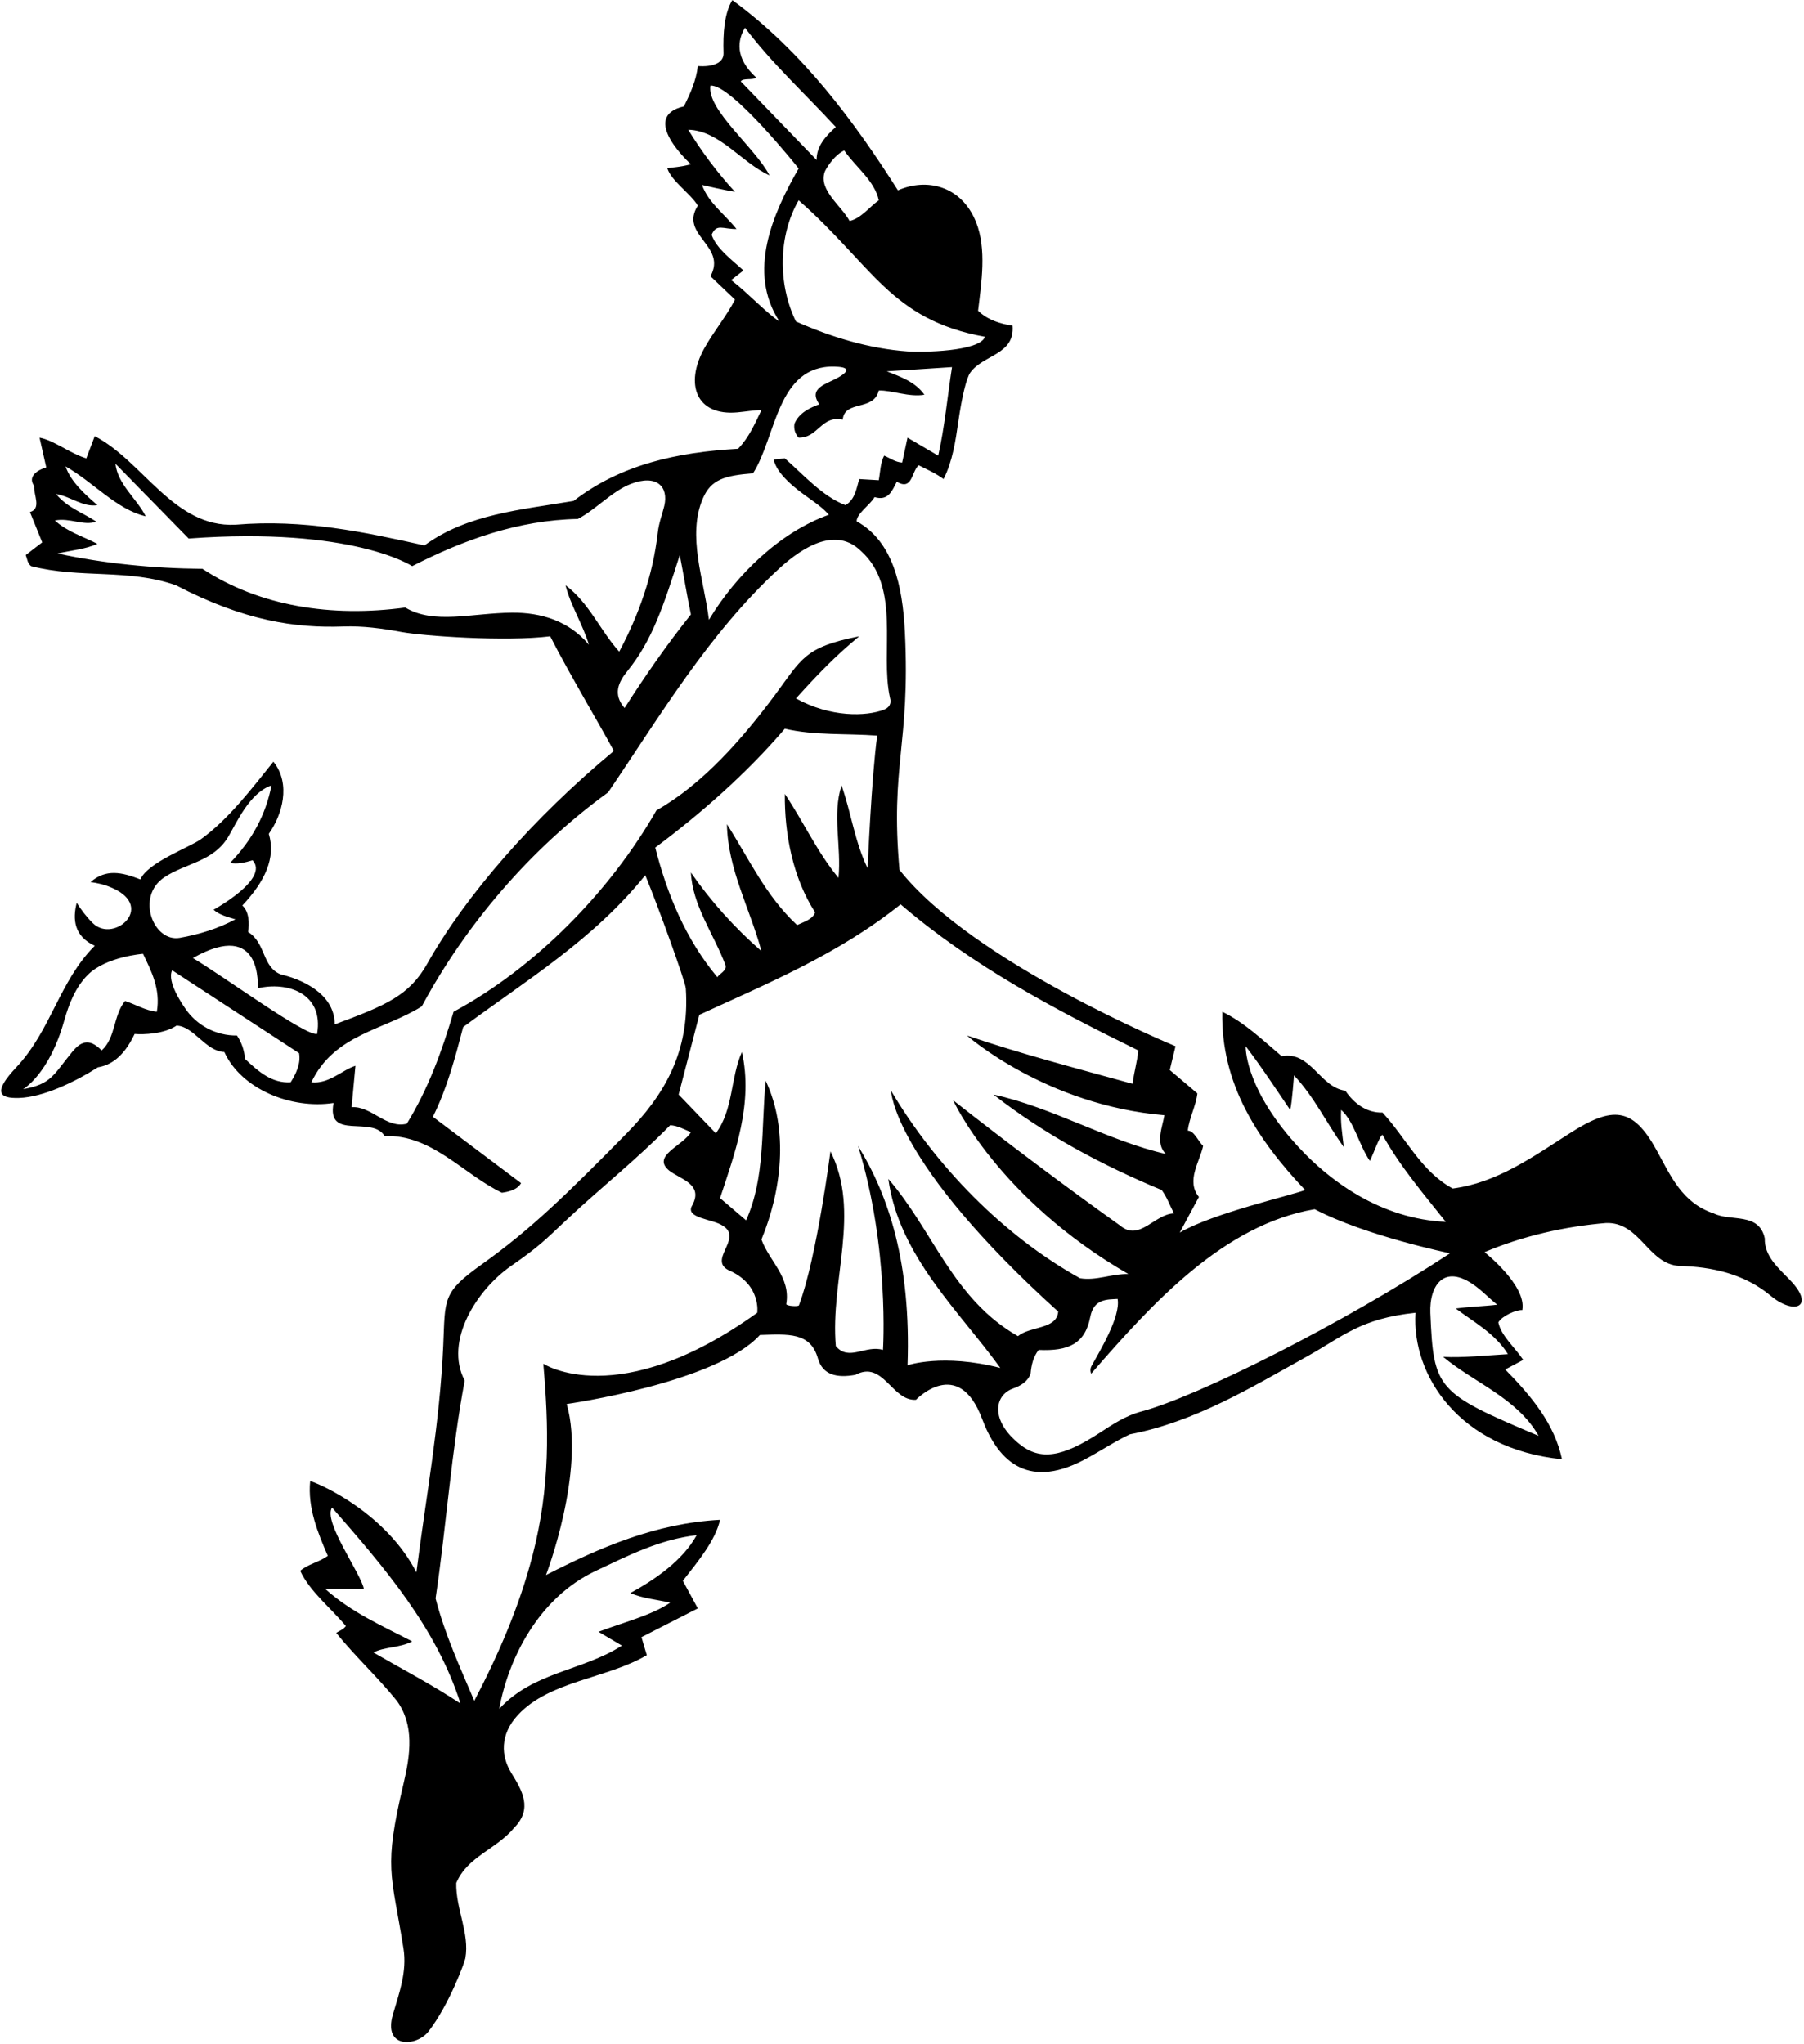 <?xml version="1.0" encoding="UTF-8"?>
<svg xmlns="http://www.w3.org/2000/svg" xmlns:xlink="http://www.w3.org/1999/xlink" width="527pt" height="597pt" viewBox="0 0 527 597" version="1.1">
<g id="surface1">
<path style=" stroke:none;fill-rule:nonzero;fill:rgb(0%,0%,0%);fill-opacity:1;" d="M 522.906 373.855 C 519.414 370.242 515.402 366.859 515.543 361.684 C 513.863 353.957 505.574 356.867 500.648 354.402 C 491.309 351.316 488.012 343.309 483.836 335.754 C 476.984 323.359 471.113 322.977 458.613 330.965 C 447.832 337.855 437.348 345.445 424.379 347.125 C 415.191 342.195 410.715 332.34 403.879 324.949 C 399.289 325.059 395.594 322.371 393.016 318.562 C 385.512 317.555 382.938 306.914 374.426 308.484 C 368.602 303.555 363.672 298.738 357.066 295.492 C 356.617 316.438 367.258 332.789 381.258 347.57 C 377.227 349.141 354.266 354.348 344.633 360.004 L 350.234 349.59 C 346.426 344.883 350.457 339.395 351.465 334.691 C 349.898 333.125 348.891 330.324 346.984 330.211 C 347.434 326.402 349.336 323.156 349.785 319.348 L 341.723 312.516 L 343.402 305.57 C 343.402 305.57 284.137 281.203 262.762 254.051 C 260.039 223.445 265.941 217.594 264.348 184.656 C 263.684 170.961 260.801 158.07 250.254 152.262 C 250.23 149.996 254.305 147.371 255.48 145.188 C 259.512 146.422 260.633 143.285 261.977 140.711 C 266.57 143.398 266.234 137.797 268.359 135.895 C 270.824 137.125 273.402 138.246 275.641 139.926 C 278.277 134.719 279.121 128.895 279.965 123.055 C 280.934 116.332 282.262 110.465 283.453 108.812 C 287.254 103.543 296.48 103.656 295.801 95.125 C 292.105 94.566 288.52 93.445 285.723 90.758 C 286.688 82.633 288.285 72.719 285.129 64.871 C 280.789 54.078 270.547 51.949 262.312 55.59 C 249.656 35.652 234.426 14.988 213.93 0.035 C 211.57 3.973 211.188 9.672 211.367 15.512 C 211.465 18.352 208.301 19.625 203.852 19.301 C 203.402 23.559 201.609 27.367 199.816 31.062 C 186.422 34.133 201.836 47.973 201.836 47.973 C 198.586 48.871 196.066 48.871 194.945 49.148 C 196.176 52.957 201.836 56.598 203.852 60.07 C 198.359 68.691 212.473 71.719 207.547 80.676 L 214.715 87.508 C 212.184 92.426 208.391 96.926 205.688 101.848 C 199.977 112.258 203.395 121.535 215.426 120.438 C 217.879 120.215 220.312 119.766 222.441 119.766 C 220.539 123.684 218.855 127.719 215.609 131.078 C 197.801 132.086 181.34 135.668 167.562 146.309 C 152.328 148.887 136.539 150.117 123.992 159.301 C 106.41 155.383 88.715 151.574 68.777 153.254 C 50.746 154.148 41.898 134.773 27.676 127.383 L 25.211 133.879 C 20.395 132.422 15.801 128.613 11.547 127.828 L 13.508 136.508 C 13.508 136.508 7.348 138.188 9.977 141.941 C 9.754 144.516 12.219 148.551 8.746 149.559 L 12.332 158.406 C 10.762 159.637 9.082 160.867 7.516 162.102 C 7.961 163.223 7.961 164.453 9.082 165.348 C 23.418 169.047 37.531 166.02 51.418 170.949 C 71.375 181.359 86.336 183.48 100.316 182.98 C 106.078 182.773 111.723 183.562 117.301 184.586 C 123.629 185.75 147.625 187.469 160.73 185.844 C 166.105 196.43 175.625 212.391 179.32 219.332 C 155.773 238.891 136.027 261.539 124.805 281.469 C 119.562 290.777 112.777 293.625 97.785 299.188 C 97.785 289.785 87.219 285.777 82.105 284.629 C 76.508 282.5 77.738 275.445 72.473 272.195 C 72.867 269.789 72.809 266.262 70.793 264.469 C 77.477 257.355 80.613 250.488 78.523 243.523 C 82.387 238.148 85.129 228.965 79.867 222.469 C 73.551 230.305 66.766 239.312 58.656 245.133 C 55.406 247.469 43.188 251.867 41.004 256.852 C 35.625 254.727 30.922 253.715 26.441 257.637 C 26.441 257.637 28.883 257.871 31.363 258.766 C 46.375 264.176 33.387 275.805 27.113 269.621 C 25.246 267.781 23.691 265.684 22.41 263.684 C 21.18 268.5 21.625 273.43 27.676 276.23 C 17.277 286.629 14.953 300.891 4.754 311.723 C -2.211 319.121 -0.203 320.859 5.578 320.676 C 12.602 320.449 21.816 316.047 28.613 311.723 C 31.977 311.164 35.969 309.094 39.324 301.988 C 42.012 302.211 47.945 301.988 51.574 299.547 C 56.598 299.695 60.062 307.07 65.531 307.254 C 70.449 318.07 85.027 324.043 97.449 322.148 C 95.32 333.234 108.648 325.73 112.348 331.781 C 126.234 331.332 135.195 342.867 146.617 348.355 C 148.297 348.133 151.098 347.57 152.219 345.555 L 126.457 326.18 C 130.602 317.891 132.953 308.934 135.305 299.973 C 153.562 286.422 173.273 274.547 188.504 255.621 C 192.203 264.578 200.211 286.676 200.344 288.676 C 201.602 307.52 193.758 320.16 182.941 331.148 C 165.82 348.539 155.141 359.027 140.84 369.207 C 129.113 377.559 130.086 379.293 129.484 392.977 C 128.484 415.781 124.41 437.262 121.641 459.234 C 112.906 442.27 94.312 433.699 90.617 432.578 C 89.836 440.422 92.859 447.699 95.77 454.422 C 93.305 456.211 89.836 456.883 87.707 458.785 C 90.508 464.836 96.664 469.652 101.035 474.914 C 100.25 476.035 99.129 476.258 98.234 476.934 C 103.723 483.766 110.555 490.035 115.93 496.754 C 121.062 503.848 119.887 512.469 117.926 520.73 C 111.949 545.883 114.332 546.934 117.859 569.074 C 118.949 575.895 116.578 582.156 114.77 588.398 C 111.863 598.406 121.699 597.809 125.184 593.309 C 131.238 585.492 135.746 573.066 135.941 571.969 C 137.254 564.684 133.102 557.477 133.289 549.957 C 136.539 542.227 145.051 540.098 150.203 533.828 C 155.703 528.246 152.52 522.934 149.328 517.742 C 146.402 512.977 145.93 506.664 151.32 500.859 C 160.562 490.906 177.324 490.262 188.953 483.426 L 187.387 478.164 L 203.852 469.766 L 199.48 461.699 C 203.852 456.102 209.004 449.938 210.344 443.891 C 191.531 444.898 175.289 451.953 159.496 460.02 C 159.496 460.02 171.145 429.668 165.547 410.066 C 165.547 410.066 209.227 403.906 221.992 389.906 C 230.312 389.656 236.738 389.055 238.93 396.738 C 240.316 401.605 244.477 402.539 249.883 401.555 C 258.059 397.188 260.52 409.285 267.578 408.836 C 267.578 408.836 279.957 395.855 286.902 414.398 C 291.098 425.598 299.371 435.469 316.641 426.387 C 321.34 423.914 325.914 420.82 330.074 418.914 C 349.078 415.273 365.402 405.309 382.086 396.027 C 392.195 390.402 397.367 385.109 413.512 383.41 C 412.359 401.605 426.199 423.16 456.297 426.195 C 454.168 416.004 447.449 407.828 439.719 399.988 L 444.984 397.188 C 442.52 393.492 438.488 390.133 437.703 386.211 C 438.824 384.309 442.914 382.516 444.703 382.629 C 446.047 375.461 433.672 365.715 433.672 365.715 C 444.762 361.012 457.078 358.211 469.176 357.203 C 479.145 356.867 481.383 369.188 490.566 369.746 C 500.172 369.945 509.691 372.113 517.246 378.43 C 524.277 384.305 530.414 381.613 522.906 373.855 Z M 376.922 332.312 C 363.449 316.484 363.898 305.57 363.898 305.57 C 368.379 311.395 372.855 318.227 376.891 324.164 C 377.449 322.148 378.008 314.086 378.008 314.086 C 383.945 320.355 387.527 328.086 392.57 335.027 C 392.062 330.641 391.562 327.973 391.785 324.164 C 395.594 327.523 397.047 334.578 400.184 339.059 C 401.305 336.82 403.098 331.555 403.879 331.445 C 408.809 340.402 415.754 348.578 422.359 356.867 C 403.77 356.035 387.996 345.32 376.922 332.312 Z M 287.738 98.371 C 286.168 102.742 269.223 102.93 265.215 102.648 C 253.844 101.855 242.539 98.363 232.52 93.895 C 227.152 82.938 227.363 68.785 233.305 58.5 C 254.906 77.457 260.09 93.383 287.738 98.371 Z M 256.715 58.5 C 253.914 60.516 251.562 63.766 248.199 64.551 C 245.75 60.039 239.184 55.617 240.883 50.309 C 241.125 49.547 243.48 45.414 246.633 43.941 C 249.883 48.758 255.48 52.676 256.715 58.5 Z M 217.625 8.102 C 225.688 18.742 234.762 26.918 244.168 37.109 C 241.367 39.574 238.457 42.711 238.57 46.742 L 216.395 23.781 C 217.066 22.688 220.066 23.551 220.867 22.633 C 214.547 16.809 215.523 11.629 217.625 8.102 Z M 213.594 81.797 L 217.176 78.996 C 213.93 75.973 209.34 72.727 207.883 68.582 C 209.34 65.223 211.047 66.93 215.16 66.902 C 211.578 62.422 206.984 59.285 205.082 54.02 C 211.188 55.449 214.715 56.035 214.715 56.035 C 209.449 50.324 204.746 43.941 201.051 37.895 C 210.234 38.117 216.617 47.523 224.793 51.223 C 220.648 43.156 206.426 32.07 207.547 25.016 C 213.594 24.453 233.305 49.203 233.305 49.203 C 225.801 62.309 218.188 79.332 227.703 93.895 C 224.008 91.539 218.41 85.492 213.594 81.797 Z M 205.352 145.527 C 207.746 139.988 211.797 138.891 219.977 138.246 C 226.762 127.688 226.922 106.672 243.758 107.07 C 247.75 107.164 248.523 108.137 244.945 110.211 C 241.496 112.211 235.949 113.25 239.352 118.086 C 236.555 119.094 233.305 120.66 232.074 123.797 C 231.848 125.363 232.297 126.711 233.305 127.828 C 239.016 127.941 239.914 121.223 246.184 122.566 C 246.746 116.742 255.258 120.215 256.715 114.055 C 260.52 113.941 265.562 116.07 270.039 115.285 C 267.352 111.477 262.984 110.02 259.066 108.453 L 278.105 107.223 C 276.762 115.844 275.977 124.691 274.074 133.094 L 265.113 127.828 L 263.547 135.109 C 261.527 134.996 259.961 133.766 258.281 133.094 C 257.16 135.223 257.16 137.91 256.715 140.262 C 255.051 140.148 252.906 140.035 251 139.926 C 250.219 142.613 249.77 145.973 246.969 147.539 C 240.25 144.965 234.762 138.691 229.273 133.879 L 226.023 134.215 C 226.473 136.398 228.07 138.496 230.016 140.414 C 234.395 144.73 238.914 146.695 242.152 150.34 C 227.93 155.383 215.051 167.812 207.098 181.027 C 205.719 169.5 200.609 156.496 205.352 145.527 Z M 201.836 179.461 C 194.777 188.309 188.395 197.492 182.457 206.789 C 178.984 202.758 180.609 199.285 183.355 195.898 C 190.465 187.113 193.809 177.09 198.586 162.102 C 199.703 167.812 200.715 174.195 201.836 179.461 Z M 172.039 188.309 C 166.203 181.32 158.004 178.871 149.586 178.941 C 137.859 179.039 126.758 182.465 118.395 177.445 C 96.891 180.355 75.836 177.109 59.145 166.133 C 44.922 166.02 30.25 164.566 16.809 161.652 C 20.73 160.758 24.875 160.422 28.457 158.852 C 24.203 156.613 19.723 155.383 16.027 152.02 C 20.395 151.125 24.426 153.699 28.121 152.355 C 24.09 149.668 19.723 148.324 16.363 144.293 C 20.617 144.965 24.203 148.215 28.457 147.539 C 25.098 144.629 20.617 140.711 19.16 136.23 C 27.113 140.711 34.172 148.887 42.57 150.789 C 39.883 145.523 34.395 141.492 33.723 135.445 L 55.113 157.285 C 103.07 153.77 120.41 165.348 120.41 165.348 C 135.305 157.734 151.32 151.91 168.793 151.574 C 173.918 148.941 178.812 143.461 184.23 141.363 C 191.848 138.414 195.375 142.152 194.055 147.762 C 193.484 150.18 192.496 152.59 192.152 155.582 C 190.723 168.102 186.617 179.574 180.891 190.324 C 175.402 184.277 172.039 175.988 165.211 170.949 C 166.555 176.551 170.25 182.371 172.039 188.309 Z M 75.273 288.66 C 83.879 286.59 94.676 290.066 92.633 301.988 C 89.273 302.66 65.531 285.301 56.348 279.812 C 76.973 268.109 75.273 288.66 75.273 288.66 Z M 45.82 295.492 C 42.457 295.156 39.656 293.363 36.523 292.355 C 33.051 296.613 33.836 303.109 29.691 306.805 C 25.867 302.859 23.359 304.473 21.078 307.242 C 15.57 313.934 15.066 316.629 6.73 318.117 C 6.73 318.117 14.332 313.82 18.723 298.211 C 20.121 293.23 22.043 288.344 25.648 284.73 C 30.965 279.395 41.785 278.578 41.785 278.578 C 44.25 283.73 46.938 288.883 45.82 295.492 Z M 47.977 256.254 C 54.129 252.121 62.215 251.738 66.602 244.527 C 68.965 240.648 72.828 231.531 79.305 229.41 C 77.625 238.035 73.594 245.43 67.211 252.035 C 69.301 252.492 71.609 251.914 73.785 251.262 C 78.84 256.723 62.395 265.699 62.395 265.699 C 63.961 267.156 66.426 267.828 68.777 268.5 C 63.734 271.203 58.258 272.891 52.523 273.914 C 44.859 275.281 39.562 261.902 47.977 256.254 Z M 84.906 316.102 C 79.418 316.438 75.496 312.965 71.578 309.27 C 71.355 306.691 70.57 304.453 69.227 302.438 C 63.145 302.531 57.395 299.469 54.059 294.461 C 53.523 293.656 48.617 286.758 50.297 283.395 L 87.371 307.59 C 87.93 310.613 86.473 313.637 84.906 316.102 Z M 132.508 295.492 C 129.145 306.914 125.113 318.004 118.844 328.195 C 112.906 329.766 108.426 322.934 102.715 323.379 L 103.836 311.285 C 99.914 312.516 96.105 316.66 90.953 316.102 C 97.672 301.988 112.234 300.867 123.211 293.926 C 135.977 270.18 154.906 247.895 177.641 231.43 C 192.766 209.188 207.016 185.027 227.555 166.109 C 235.129 159.133 244.414 154.043 251.449 160.867 C 263.32 171.398 257.051 190.438 259.961 203.652 C 260.566 205.707 259.605 206.754 258.133 207.312 C 253.09 209.234 242.703 209.625 232.52 203.988 C 238.906 196.934 243.832 191.781 251 185.844 C 234.848 189.031 234.266 192.422 226.277 203.129 C 216.852 215.766 205.344 229.004 191.754 236.691 C 178.312 260.211 156.473 282.613 132.508 295.492 Z M 191.418 247.559 C 204.633 237.699 217.961 226.055 229.273 212.836 C 237.785 214.852 247.305 214.18 256.266 214.852 C 254.586 226.836 253.465 253.605 253.465 253.605 C 249.77 246.102 248.648 237.363 245.848 229.41 C 243.051 237.926 245.848 247.109 244.953 256.406 C 238.793 249.012 234.762 240.055 229.273 231.879 C 229.16 243.637 231.625 256.406 238.121 266.484 C 237.449 268.5 234.762 269.285 232.855 270.18 C 223.672 261.668 218.746 250.691 212.359 240.727 C 212.586 253.828 219.082 265.363 222.441 277.797 C 214.602 270.965 207.656 263.234 201.836 254.836 C 202.281 264.469 208.555 272.867 211.914 281.828 C 212.473 283.508 210.121 284.402 209.562 285.41 C 200.379 274.438 194.891 261.219 191.418 247.559 Z M 109.098 482.645 C 112.234 480.965 116.938 481.301 120.41 479.395 C 111.785 474.914 102.715 470.996 94.984 464.051 L 106.297 464.051 C 105.402 459.461 94.285 444.367 97.004 440.309 C 112.57 458.117 127.465 475.477 134.523 497.539 C 126.234 492.051 117.609 487.57 109.098 482.645 Z M 174.059 458.785 C 183.355 454.422 192.648 449.605 203.516 448.371 C 199.48 455.766 191.305 461.363 184.137 465.285 C 187.723 466.852 191.867 467.188 195.785 468.086 C 190.41 471.781 181.898 473.906 174.84 476.594 L 181.672 480.629 C 170.25 488.02 155.801 488.242 145.836 499.105 C 148.465 484.688 157.145 466.738 174.059 458.785 Z M 221.211 383.41 C 180.543 412.656 158.715 398.309 158.715 398.309 C 160.301 416.746 160.812 434.074 155.555 454.352 C 151.691 469.254 145.629 483.207 138.555 496.754 C 134.41 487.012 129.93 477.27 127.242 466.852 C 130.379 445.797 131.836 423.957 135.754 403.234 C 129.688 391.711 139.305 376.68 149.281 369.758 C 157.578 364.004 159.207 362.191 165.516 356.27 C 175.555 346.844 185.836 338.785 195.785 328.645 C 198.023 328.758 199.816 329.875 201.836 330.66 C 199.48 334.691 190.277 337.547 195.449 341.859 C 198.699 344.438 205.527 345.781 202.281 351.941 C 199.801 355.84 208.219 355.973 211.129 357.988 C 217.402 361.797 205.961 368.348 213.594 371.316 C 222.363 375.551 221.211 383.41 221.211 383.41 Z M 265.113 398.758 C 266.156 369.098 259.715 349.355 250.664 334.691 C 259.906 364.613 257.945 394.277 257.945 394.277 C 252.906 392.707 247.977 397.746 244.168 393.156 C 242.488 373.668 251.562 354.18 242.602 336.262 C 242.602 336.262 238.598 367.488 233.398 381.227 C 233.223 381.695 229.594 381.43 229.691 380.859 C 231.023 373.004 224.738 368.387 222.441 362.02 C 228.266 347.906 230.504 330.102 223.672 315.652 C 222.328 329.988 223.562 343.875 217.961 356.422 L 210.344 349.926 C 214.715 336.707 220.09 322.262 216.73 307.254 C 213.371 314.758 214.266 324.164 209.113 330.996 L 198.25 319.684 L 204.297 296.387 C 224.57 287.094 245.066 278.578 263.098 264.133 C 284.266 282.277 308.344 294.934 332.535 306.805 C 332.199 310.164 331.398 312.535 330.855 316.547 C 314.617 312.066 298.266 307.812 282.473 302.438 C 282.473 302.438 305.453 322.801 340.152 325.73 C 339.703 328.758 337.352 334.02 340.602 337.043 C 323.801 333.234 307.336 323.379 290.199 319.684 C 305.434 331.555 322.121 340.402 339.367 347.57 C 340.938 349.699 341.723 352.051 342.953 354.402 C 337.352 354.516 332.871 362.691 327.273 357.988 C 310.809 346.227 294.57 334.02 278.441 321.363 C 278.441 321.363 291.453 350.055 329.625 372.102 C 324.695 371.988 320.328 374.117 315.512 373.332 C 293.227 361.012 273.289 340.516 260.297 318.562 C 260.297 318.562 260.84 339.414 309.129 383.074 C 308.68 388.34 301.066 387.219 297.367 390.242 C 278.328 379.379 272.617 359.445 259.512 344.324 C 262.562 366.836 280.348 383.051 292.219 399.539 C 275.398 395.227 265.113 398.758 265.113 398.758 Z M 333.297 412.289 C 328.906 413.449 325.09 415.973 321.266 418.469 C 310.281 425.637 303.883 426.621 297.863 421.805 C 289.246 414.914 290.418 407.527 295.922 405.547 C 298.102 404.766 300.184 403.621 301.066 401.219 C 301.289 398.645 301.848 396.293 303.418 394.277 C 312.125 394.668 316.977 392.504 318.496 384.629 C 319.531 379.266 323.473 379.566 326.488 379.379 C 327.422 384.613 321.129 394.809 318.844 399.008 C 318.246 400.109 318.762 401.219 318.762 401.219 C 336.793 380.387 357.625 357.652 384.059 353.172 C 398.785 360.93 423.594 366.051 423.594 366.051 C 392.449 386.469 349.93 407.898 333.297 412.289 Z M 437.367 381.059 C 433.785 381.508 429.191 381.621 425.273 382.18 C 430.312 385.988 436.809 389.461 440.504 395.508 C 434.566 395.844 427.176 396.629 421.578 396.293 C 430.535 403.797 443.305 408.387 449.465 419.363 C 419.621 406.777 418.789 405.785 417.844 383.469 C 417.508 375.488 421.953 368.156 432.078 376.438 C 433.863 377.895 435.551 379.617 437.367 381.059 "/>
</g>
</svg>
